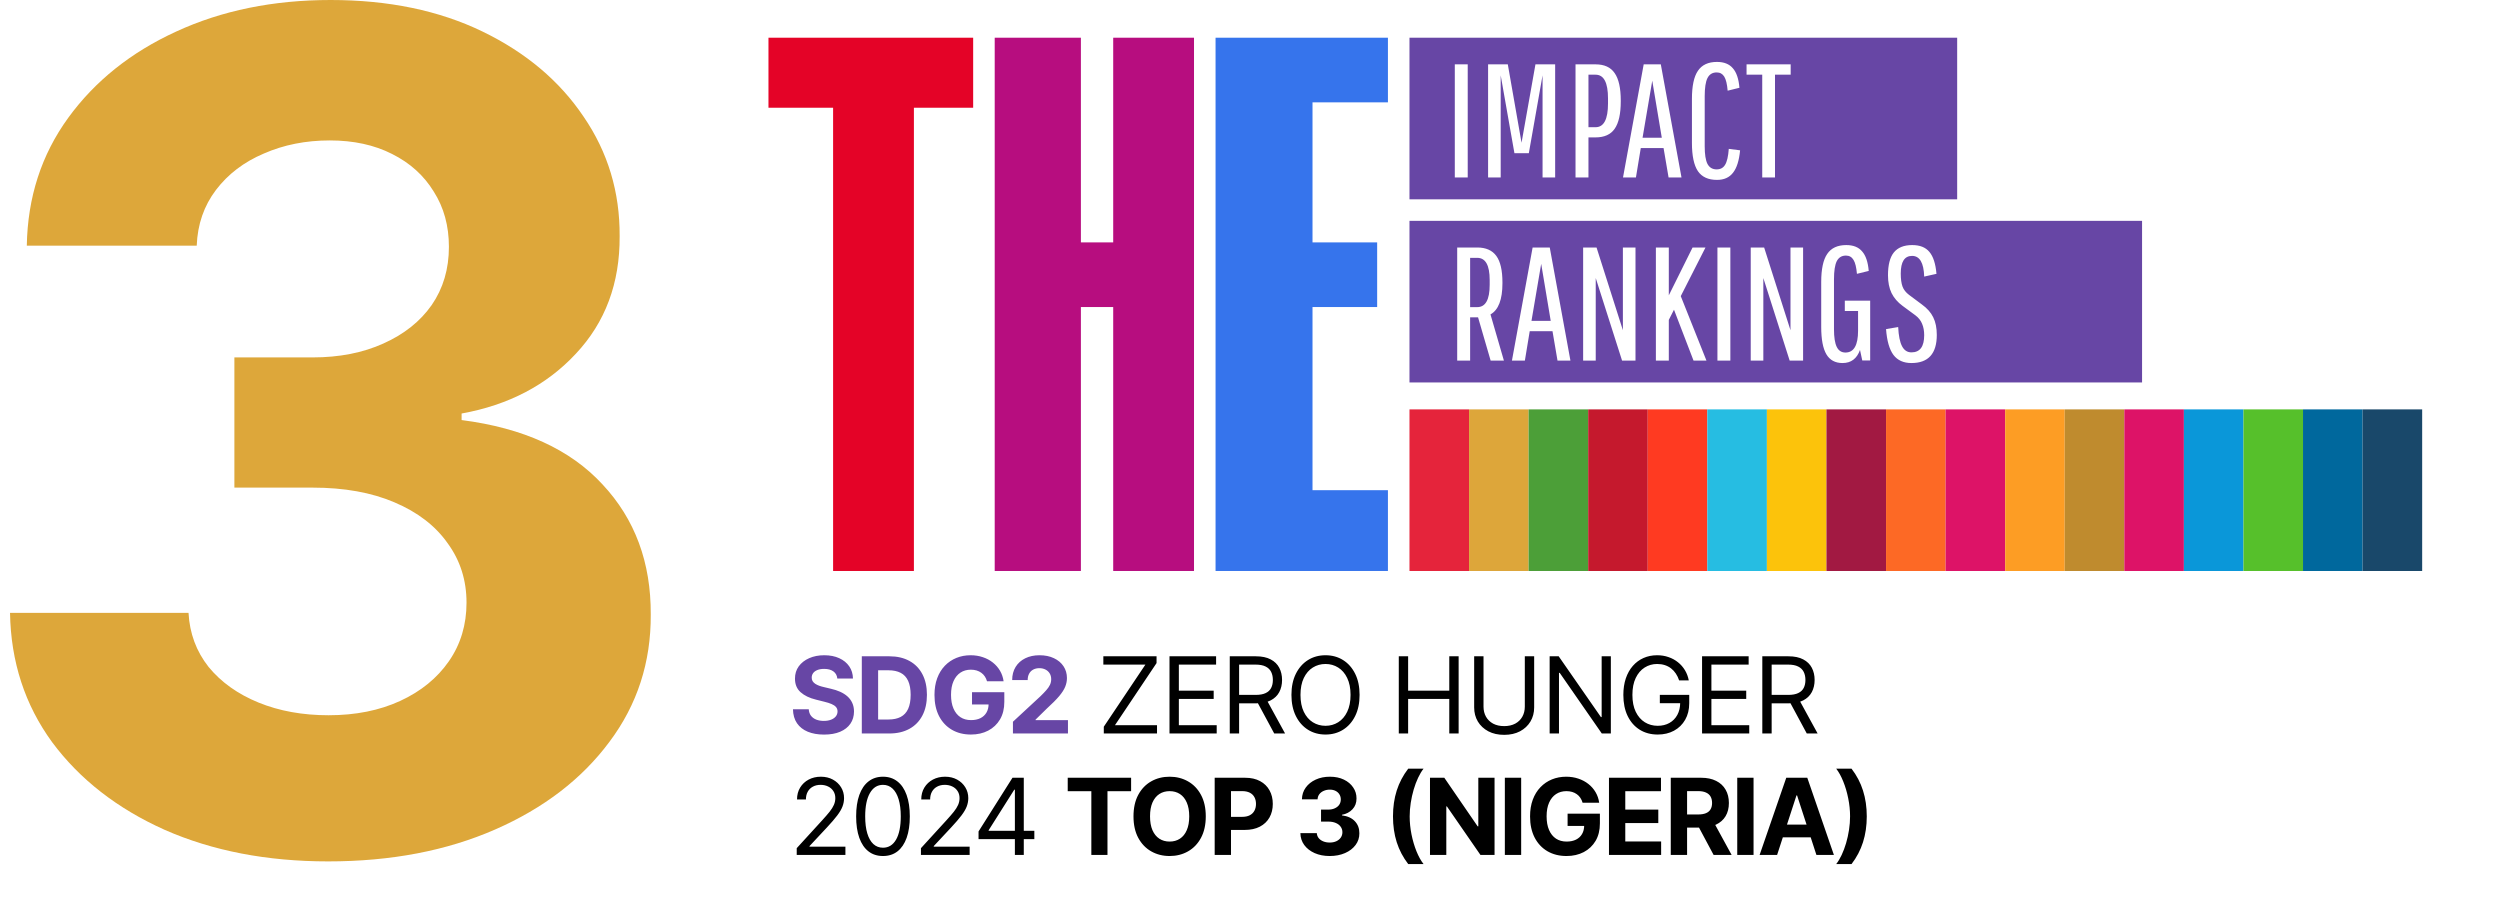 <svg width="212" height="77" viewBox="0 0 212 77" fill="none" xmlns="http://www.w3.org/2000/svg">
<path d="M27.826 73.047C22.642 73.047 18.024 72.156 13.973 70.374C9.946 68.569 6.764 66.092 4.426 62.944C2.111 59.773 0.919 56.117 0.85 51.973H15.987C16.08 53.709 16.647 55.237 17.688 56.556C18.753 57.852 20.165 58.859 21.924 59.577C23.683 60.294 25.662 60.653 27.861 60.653C30.152 60.653 32.178 60.248 33.937 59.438C35.696 58.628 37.073 57.505 38.068 56.07C39.063 54.635 39.561 52.98 39.561 51.105C39.561 49.208 39.029 47.529 37.964 46.071C36.922 44.59 35.418 43.433 33.451 42.599C31.506 41.766 29.192 41.35 26.507 41.35H19.876V30.309H26.507C28.775 30.309 30.777 29.916 32.513 29.129C34.272 28.342 35.638 27.254 36.61 25.865C37.582 24.453 38.068 22.81 38.068 20.935C38.068 19.153 37.64 17.591 36.783 16.248C35.95 14.883 34.77 13.818 33.242 13.054C31.738 12.29 29.979 11.908 27.965 11.908C25.928 11.908 24.065 12.279 22.375 13.019C20.686 13.737 19.332 14.767 18.313 16.109C17.295 17.452 16.751 19.026 16.682 20.831H2.273C2.343 16.734 3.512 13.124 5.78 9.999C8.048 6.874 11.104 4.432 14.946 2.673C18.811 0.891 23.174 0 28.035 0C32.941 0 37.235 0.891 40.915 2.673C44.595 4.456 47.454 6.863 49.49 9.895C51.55 12.904 52.569 16.283 52.546 20.032C52.569 24.014 51.331 27.335 48.831 29.997C46.354 32.658 43.125 34.348 39.144 35.066V35.621C44.375 36.292 48.356 38.109 51.087 41.072C53.842 44.011 55.207 47.691 55.184 52.112C55.207 56.163 54.039 59.762 51.678 62.91C49.34 66.058 46.111 68.534 41.991 70.34C37.871 72.145 33.15 73.047 27.826 73.047Z" fill="#DDA73A"/>
<g filter="url(#filter0_b_678_952)">
<path d="M71.004 57.537C70.979 57.279 70.869 57.079 70.675 56.936C70.481 56.793 70.218 56.722 69.886 56.722C69.66 56.722 69.469 56.754 69.314 56.818C69.158 56.88 69.039 56.966 68.956 57.077C68.875 57.188 68.834 57.313 68.834 57.454C68.83 57.571 68.854 57.673 68.908 57.761C68.963 57.848 69.039 57.924 69.135 57.988C69.23 58.049 69.341 58.104 69.467 58.151C69.593 58.195 69.727 58.234 69.87 58.266L70.458 58.406C70.743 58.47 71.005 58.555 71.244 58.662C71.483 58.769 71.689 58.9 71.864 59.055C72.039 59.211 72.174 59.394 72.27 59.605C72.368 59.816 72.418 60.058 72.42 60.33C72.418 60.731 72.316 61.078 72.113 61.372C71.913 61.664 71.623 61.891 71.244 62.053C70.867 62.213 70.412 62.293 69.879 62.293C69.351 62.293 68.891 62.212 68.499 62.05C68.109 61.888 67.804 61.648 67.585 61.331C67.367 61.011 67.253 60.616 67.243 60.145H68.582C68.597 60.364 68.659 60.548 68.77 60.695C68.883 60.84 69.033 60.949 69.221 61.024C69.41 61.096 69.625 61.133 69.863 61.133C70.098 61.133 70.301 61.098 70.474 61.03C70.648 60.962 70.784 60.867 70.88 60.746C70.975 60.624 71.023 60.485 71.023 60.327C71.023 60.18 70.98 60.056 70.892 59.956C70.807 59.856 70.681 59.771 70.515 59.701C70.351 59.63 70.15 59.566 69.911 59.509L69.198 59.33C68.647 59.196 68.211 58.986 67.891 58.7C67.572 58.415 67.413 58.03 67.415 57.547C67.413 57.15 67.518 56.804 67.731 56.508C67.947 56.212 68.242 55.98 68.617 55.814C68.992 55.648 69.418 55.565 69.895 55.565C70.381 55.565 70.805 55.648 71.167 55.814C71.531 55.98 71.815 56.212 72.017 56.508C72.22 56.804 72.324 57.147 72.331 57.537H71.004ZM75.401 62.2H73.081V55.654H75.42C76.079 55.654 76.645 55.785 77.121 56.048C77.596 56.308 77.961 56.681 78.217 57.169C78.475 57.657 78.604 58.241 78.604 58.921C78.604 59.603 78.475 60.189 78.217 60.679C77.961 61.169 77.594 61.545 77.114 61.807C76.637 62.069 76.066 62.2 75.401 62.2ZM74.465 61.014H75.344C75.753 61.014 76.097 60.942 76.376 60.797C76.657 60.65 76.868 60.423 77.009 60.116C77.151 59.807 77.223 59.409 77.223 58.921C77.223 58.437 77.151 58.042 77.009 57.735C76.868 57.428 76.658 57.202 76.379 57.058C76.1 56.913 75.756 56.84 75.347 56.84H74.465V61.014ZM83.699 57.77C83.654 57.615 83.591 57.477 83.51 57.358C83.429 57.236 83.33 57.134 83.213 57.051C83.098 56.966 82.966 56.901 82.817 56.856C82.67 56.812 82.507 56.789 82.328 56.789C81.993 56.789 81.699 56.872 81.446 57.038C81.194 57.205 80.998 57.446 80.858 57.764C80.717 58.079 80.647 58.465 80.647 58.921C80.647 59.377 80.716 59.765 80.855 60.084C80.993 60.404 81.189 60.648 81.442 60.816C81.696 60.982 81.995 61.065 82.341 61.065C82.654 61.065 82.921 61.01 83.143 60.899C83.367 60.786 83.537 60.627 83.654 60.423C83.773 60.218 83.833 59.977 83.833 59.697L84.114 59.739H82.427V58.697H85.166V59.522C85.166 60.097 85.044 60.591 84.802 61.005C84.559 61.416 84.224 61.733 83.798 61.957C83.372 62.179 82.884 62.289 82.334 62.289C81.721 62.289 81.181 62.154 80.717 61.883C80.252 61.611 79.89 61.224 79.63 60.723C79.373 60.221 79.244 59.624 79.244 58.934C79.244 58.403 79.32 57.93 79.474 57.515C79.629 57.097 79.847 56.743 80.126 56.453C80.405 56.164 80.73 55.943 81.101 55.792C81.471 55.641 81.873 55.565 82.305 55.565C82.676 55.565 83.021 55.619 83.341 55.728C83.661 55.834 83.944 55.986 84.191 56.182C84.44 56.378 84.644 56.611 84.802 56.882C84.959 57.15 85.06 57.446 85.105 57.77H83.699ZM85.897 62.2V61.203L88.227 59.045C88.425 58.854 88.591 58.681 88.725 58.528C88.862 58.374 88.965 58.224 89.035 58.077C89.106 57.928 89.141 57.767 89.141 57.594C89.141 57.403 89.097 57.238 89.01 57.099C88.923 56.959 88.803 56.851 88.652 56.776C88.501 56.7 88.329 56.661 88.138 56.661C87.937 56.661 87.763 56.702 87.613 56.783C87.464 56.864 87.349 56.98 87.268 57.131C87.187 57.282 87.147 57.462 87.147 57.671H85.833C85.833 57.243 85.93 56.871 86.124 56.556C86.318 56.24 86.59 55.996 86.939 55.824C87.288 55.651 87.691 55.565 88.147 55.565C88.616 55.565 89.024 55.648 89.371 55.814C89.721 55.978 89.992 56.206 90.186 56.498C90.38 56.79 90.477 57.125 90.477 57.502C90.477 57.749 90.428 57.993 90.33 58.234C90.234 58.474 90.062 58.742 89.815 59.036C89.568 59.328 89.22 59.678 88.77 60.087L87.815 61.024V61.069H90.563V62.2H85.897Z" fill="#6746A5"/>
<path d="M93.602 62.2V61.625L97.13 56.358H93.564V55.654H98.076V56.23L94.548 61.497H98.115V62.2H93.602ZM99.174 62.2V55.654H103.125V56.358H99.967V58.569H102.92V59.272H99.967V61.497H103.176V62.2H99.174ZM104.283 62.2V55.654H106.495C107.006 55.654 107.426 55.742 107.754 55.917C108.082 56.089 108.325 56.327 108.483 56.629C108.64 56.932 108.719 57.276 108.719 57.662C108.719 58.047 108.64 58.389 108.483 58.688C108.325 58.986 108.083 59.22 107.757 59.391C107.431 59.559 107.015 59.643 106.508 59.643H104.718V58.927H106.482C106.832 58.927 107.113 58.876 107.326 58.774C107.541 58.672 107.697 58.527 107.792 58.339C107.89 58.15 107.939 57.924 107.939 57.662C107.939 57.4 107.89 57.17 107.792 56.974C107.694 56.778 107.538 56.627 107.323 56.521C107.107 56.412 106.823 56.358 106.469 56.358H105.076V62.2H104.283ZM107.364 59.26L108.975 62.2H108.055L106.469 59.26H107.364ZM115.293 58.927C115.293 59.618 115.168 60.214 114.919 60.717C114.67 61.22 114.328 61.608 113.893 61.88C113.458 62.153 112.962 62.289 112.404 62.289C111.845 62.289 111.349 62.153 110.914 61.88C110.48 61.608 110.138 61.22 109.888 60.717C109.639 60.214 109.514 59.618 109.514 58.927C109.514 58.237 109.639 57.64 109.888 57.138C110.138 56.635 110.48 56.247 110.914 55.974C111.349 55.701 111.845 55.565 112.404 55.565C112.962 55.565 113.458 55.701 113.893 55.974C114.328 56.247 114.67 56.635 114.919 57.138C115.168 57.64 115.293 58.237 115.293 58.927ZM114.526 58.927C114.526 58.361 114.431 57.882 114.241 57.492C114.054 57.102 113.799 56.807 113.477 56.607C113.158 56.407 112.8 56.306 112.404 56.306C112.007 56.306 111.648 56.407 111.327 56.607C111.007 56.807 110.752 57.102 110.563 57.492C110.375 57.882 110.281 58.361 110.281 58.927C110.281 59.494 110.375 59.972 110.563 60.362C110.752 60.752 111.007 61.047 111.327 61.248C111.648 61.448 112.007 61.548 112.404 61.548C112.8 61.548 113.158 61.448 113.477 61.248C113.799 61.047 114.054 60.752 114.241 60.362C114.431 59.972 114.526 59.494 114.526 58.927ZM118.617 62.2V55.654H119.409V58.569H122.899V55.654H123.692V62.2H122.899V59.272H119.409V62.2H118.617ZM129.304 55.654H130.097V59.988C130.097 60.436 129.991 60.835 129.781 61.187C129.572 61.536 129.277 61.812 128.895 62.015C128.514 62.215 128.066 62.315 127.553 62.315C127.039 62.315 126.592 62.215 126.211 62.015C125.829 61.812 125.533 61.536 125.322 61.187C125.113 60.835 125.009 60.436 125.009 59.988V55.654H125.802V59.924C125.802 60.244 125.872 60.528 126.012 60.778C126.153 61.025 126.353 61.22 126.613 61.363C126.875 61.503 127.189 61.574 127.553 61.574C127.917 61.574 128.23 61.503 128.493 61.363C128.755 61.22 128.955 61.025 129.093 60.778C129.234 60.528 129.304 60.244 129.304 59.924V55.654ZM136.6 55.654V62.2H135.833L132.266 57.061H132.202V62.2H131.41V55.654H132.177L135.756 60.806H135.82V55.654H136.6ZM142.391 57.7C142.32 57.485 142.228 57.292 142.113 57.121C142 56.949 141.864 56.802 141.707 56.68C141.551 56.559 141.374 56.466 141.176 56.402C140.978 56.338 140.761 56.306 140.524 56.306C140.136 56.306 139.784 56.407 139.466 56.607C139.149 56.807 138.896 57.102 138.709 57.492C138.521 57.882 138.428 58.361 138.428 58.927C138.428 59.494 138.522 59.972 138.712 60.362C138.902 60.752 139.158 61.047 139.482 61.248C139.806 61.448 140.17 61.548 140.575 61.548C140.95 61.548 141.281 61.468 141.566 61.308C141.854 61.146 142.077 60.918 142.237 60.624C142.399 60.328 142.48 59.98 142.48 59.579L142.723 59.63H140.754V58.927H143.247V59.63C143.247 60.169 143.132 60.638 142.902 61.037C142.674 61.435 142.359 61.744 141.956 61.963C141.555 62.181 141.095 62.289 140.575 62.289C139.996 62.289 139.486 62.153 139.048 61.88C138.611 61.608 138.27 61.22 138.025 60.717C137.782 60.214 137.66 59.618 137.66 58.927C137.66 58.41 137.73 57.944 137.868 57.531C138.009 57.115 138.207 56.761 138.463 56.469C138.718 56.178 139.021 55.954 139.37 55.798C139.72 55.643 140.104 55.565 140.524 55.565C140.869 55.565 141.191 55.617 141.489 55.722C141.79 55.824 142.057 55.97 142.292 56.16C142.528 56.347 142.725 56.572 142.883 56.834C143.04 57.094 143.149 57.383 143.209 57.7H142.391ZM144.335 62.2V55.654H148.285V56.358H145.127V58.569H148.08V59.272H145.127V61.497H148.336V62.2H144.335ZM149.444 62.2V55.654H151.655C152.167 55.654 152.586 55.742 152.914 55.917C153.243 56.089 153.485 56.327 153.643 56.629C153.801 56.932 153.88 57.276 153.88 57.662C153.88 58.047 153.801 58.389 153.643 58.688C153.485 58.986 153.244 59.22 152.918 59.391C152.592 59.559 152.175 59.643 151.668 59.643H149.878V58.927H151.642C151.992 58.927 152.273 58.876 152.486 58.774C152.701 58.672 152.857 58.527 152.953 58.339C153.051 58.15 153.1 57.924 153.1 57.662C153.1 57.4 153.051 57.17 152.953 56.974C152.855 56.778 152.698 56.627 152.483 56.521C152.268 56.412 151.983 56.358 151.63 56.358H150.236V62.2H149.444ZM152.525 59.26L154.135 62.2H153.215L151.63 59.26H152.525Z" fill="black"/>
<path d="M67.562 72.5V71.925L69.723 69.56C69.976 69.283 70.185 69.042 70.349 68.837C70.513 68.631 70.635 68.437 70.713 68.256C70.794 68.072 70.835 67.881 70.835 67.68C70.835 67.45 70.779 67.251 70.669 67.083C70.56 66.914 70.411 66.784 70.221 66.693C70.031 66.601 69.819 66.555 69.582 66.555C69.331 66.555 69.111 66.608 68.924 66.712C68.738 66.814 68.594 66.958 68.492 67.144C68.392 67.329 68.342 67.546 68.342 67.796H67.588C67.588 67.412 67.676 67.075 67.853 66.785C68.03 66.496 68.27 66.27 68.575 66.108C68.882 65.946 69.226 65.865 69.608 65.865C69.991 65.865 70.331 65.946 70.627 66.108C70.923 66.27 71.156 66.488 71.324 66.763C71.492 67.038 71.576 67.344 71.576 67.68C71.576 67.921 71.533 68.157 71.445 68.387C71.36 68.615 71.211 68.869 70.998 69.151C70.787 69.43 70.494 69.771 70.119 70.173L68.649 71.746V71.797H71.691V72.5H67.562ZM74.876 72.59C74.395 72.59 73.984 72.459 73.646 72.196C73.307 71.932 73.048 71.55 72.869 71.049C72.69 70.546 72.601 69.939 72.601 69.227C72.601 68.52 72.69 67.916 72.869 67.415C73.05 66.912 73.31 66.529 73.649 66.265C73.99 65.998 74.399 65.865 74.876 65.865C75.353 65.865 75.761 65.998 76.1 66.265C76.441 66.529 76.701 66.912 76.88 67.415C77.061 67.916 77.152 68.52 77.152 69.227C77.152 69.939 77.062 70.546 76.883 71.049C76.704 71.55 76.445 71.932 76.107 72.196C75.768 72.459 75.358 72.59 74.876 72.59ZM74.876 71.886C75.353 71.886 75.724 71.656 75.989 71.196C76.253 70.736 76.385 70.079 76.385 69.227C76.385 68.66 76.324 68.178 76.203 67.779C76.083 67.381 75.911 67.077 75.685 66.869C75.461 66.66 75.192 66.555 74.876 66.555C74.403 66.555 74.034 66.789 73.767 67.255C73.501 67.72 73.368 68.377 73.368 69.227C73.368 69.794 73.427 70.276 73.547 70.672C73.666 71.068 73.838 71.37 74.061 71.576C74.287 71.783 74.559 71.886 74.876 71.886ZM78.096 72.5V71.925L80.257 69.56C80.51 69.283 80.719 69.042 80.883 68.837C81.047 68.631 81.169 68.437 81.248 68.256C81.329 68.072 81.369 67.881 81.369 67.68C81.369 67.45 81.314 67.251 81.203 67.083C81.094 66.914 80.945 66.784 80.755 66.693C80.566 66.601 80.353 66.555 80.116 66.555C79.865 66.555 79.645 66.608 79.458 66.712C79.272 66.814 79.129 66.958 79.026 67.144C78.926 67.329 78.876 67.546 78.876 67.796H78.122C78.122 67.412 78.21 67.075 78.387 66.785C78.564 66.496 78.805 66.27 79.109 66.108C79.416 65.946 79.76 65.865 80.142 65.865C80.525 65.865 80.865 65.946 81.161 66.108C81.457 66.27 81.69 66.488 81.858 66.763C82.026 67.038 82.111 67.344 82.111 67.68C82.111 67.921 82.067 68.157 81.98 68.387C81.894 68.615 81.745 68.869 81.532 69.151C81.321 69.43 81.028 69.771 80.653 70.173L79.183 71.746V71.797H82.226V72.5H78.096ZM82.981 71.158V70.506L85.858 65.954H86.331V66.965H86.011L83.838 70.403V70.454H87.712V71.158H82.981ZM86.062 72.5V70.96V70.656V65.954H86.817V72.5H86.062ZM90.543 67.096V65.954H95.918V67.096H93.914V72.5H92.546V67.096H90.543ZM102.25 69.227C102.25 69.941 102.114 70.548 101.844 71.049C101.575 71.55 101.209 71.932 100.744 72.196C100.282 72.459 99.762 72.59 99.185 72.59C98.603 72.59 98.081 72.457 97.619 72.193C97.156 71.929 96.791 71.546 96.522 71.046C96.254 70.545 96.12 69.939 96.12 69.227C96.12 68.513 96.254 67.906 96.522 67.406C96.791 66.905 97.156 66.523 97.619 66.261C98.081 65.997 98.603 65.865 99.185 65.865C99.762 65.865 100.282 65.997 100.744 66.261C101.209 66.523 101.575 66.905 101.844 67.406C102.114 67.906 102.25 68.513 102.25 69.227ZM100.847 69.227C100.847 68.765 100.777 68.375 100.639 68.058C100.503 67.74 100.31 67.499 100.06 67.335C99.811 67.171 99.519 67.089 99.185 67.089C98.85 67.089 98.558 67.171 98.309 67.335C98.06 67.499 97.866 67.74 97.727 68.058C97.591 68.375 97.523 68.765 97.523 69.227C97.523 69.69 97.591 70.079 97.727 70.397C97.866 70.715 98.06 70.955 98.309 71.119C98.558 71.283 98.85 71.365 99.185 71.365C99.519 71.365 99.811 71.283 100.06 71.119C100.31 70.955 100.503 70.715 100.639 70.397C100.777 70.079 100.847 69.69 100.847 69.227ZM103.005 72.5V65.954H105.587C106.084 65.954 106.507 66.049 106.856 66.239C107.205 66.427 107.472 66.688 107.655 67.022C107.84 67.354 107.933 67.738 107.933 68.173C107.933 68.607 107.839 68.991 107.652 69.323C107.464 69.656 107.193 69.914 106.837 70.1C106.483 70.285 106.055 70.378 105.552 70.378H103.906V69.269H105.328C105.595 69.269 105.814 69.223 105.987 69.131C106.161 69.038 106.291 68.909 106.377 68.745C106.464 68.579 106.508 68.388 106.508 68.173C106.508 67.955 106.464 67.766 106.377 67.604C106.291 67.44 106.161 67.313 105.987 67.223C105.812 67.132 105.59 67.086 105.322 67.086H104.389V72.5H103.005ZM112.756 72.59C112.279 72.59 111.854 72.507 111.481 72.343C111.11 72.177 110.817 71.949 110.602 71.659C110.389 71.368 110.279 71.031 110.273 70.65H111.666C111.675 70.809 111.727 70.95 111.823 71.071C111.921 71.191 112.051 71.283 112.213 71.349C112.375 71.415 112.557 71.448 112.759 71.448C112.97 71.448 113.157 71.411 113.319 71.337C113.48 71.262 113.607 71.159 113.699 71.027C113.79 70.894 113.836 70.742 113.836 70.57C113.836 70.395 113.787 70.24 113.689 70.106C113.593 69.97 113.455 69.863 113.274 69.787C113.095 69.71 112.882 69.671 112.635 69.671H112.024V68.655H112.635C112.843 68.655 113.028 68.619 113.187 68.546C113.349 68.474 113.475 68.374 113.565 68.246C113.654 68.116 113.699 67.965 113.699 67.792C113.699 67.628 113.659 67.484 113.581 67.361C113.504 67.235 113.395 67.137 113.255 67.067C113.116 66.996 112.954 66.961 112.769 66.961C112.581 66.961 112.41 66.995 112.254 67.064C112.099 67.13 111.974 67.224 111.88 67.348C111.787 67.472 111.736 67.617 111.73 67.783H110.404C110.41 67.406 110.518 67.073 110.727 66.785C110.935 66.498 111.217 66.273 111.57 66.111C111.926 65.947 112.328 65.865 112.775 65.865C113.227 65.865 113.622 65.947 113.961 66.111C114.3 66.275 114.563 66.497 114.75 66.776C114.94 67.053 115.034 67.364 115.032 67.709C115.034 68.076 114.92 68.381 114.69 68.626C114.462 68.871 114.164 69.027 113.798 69.093V69.144C114.279 69.206 114.646 69.373 114.897 69.646C115.151 69.916 115.277 70.255 115.274 70.662C115.277 71.035 115.169 71.367 114.952 71.656C114.736 71.946 114.439 72.174 114.06 72.34C113.681 72.506 113.246 72.59 112.756 72.59ZM118.125 69.227C118.125 68.435 118.231 67.705 118.442 67.038C118.655 66.371 118.98 65.753 119.417 65.184H120.717C120.551 65.395 120.397 65.653 120.254 65.958C120.111 66.26 119.987 66.593 119.88 66.955C119.774 67.317 119.69 67.692 119.631 68.08C119.571 68.466 119.541 68.848 119.541 69.227C119.541 69.732 119.592 70.243 119.695 70.758C119.799 71.272 119.94 71.749 120.117 72.19C120.296 72.631 120.496 72.992 120.717 73.273H119.417C118.98 72.704 118.655 72.087 118.442 71.42C118.231 70.753 118.125 70.022 118.125 69.227ZM126.738 65.954V72.5H125.543L122.695 68.38H122.647V72.5H121.263V65.954H122.478L125.303 70.071H125.361V65.954H126.738ZM128.995 65.954V72.5H127.611V65.954H128.995ZM134.204 68.07C134.159 67.915 134.096 67.777 134.015 67.658C133.935 67.537 133.835 67.434 133.718 67.351C133.603 67.266 133.471 67.201 133.322 67.156C133.175 67.112 133.012 67.089 132.833 67.089C132.498 67.089 132.204 67.172 131.951 67.338C131.699 67.505 131.503 67.746 131.363 68.064C131.222 68.379 131.152 68.765 131.152 69.221C131.152 69.677 131.221 70.065 131.36 70.384C131.498 70.704 131.694 70.948 131.948 71.116C132.201 71.282 132.501 71.365 132.846 71.365C133.159 71.365 133.426 71.31 133.648 71.199C133.872 71.086 134.042 70.928 134.159 70.723C134.279 70.519 134.338 70.277 134.338 69.998L134.62 70.039H132.932V68.997H135.671V69.822C135.671 70.397 135.55 70.891 135.307 71.305C135.064 71.716 134.729 72.033 134.303 72.257C133.877 72.479 133.389 72.59 132.839 72.59C132.226 72.59 131.687 72.454 131.222 72.184C130.758 71.911 130.395 71.524 130.136 71.023C129.878 70.521 129.749 69.924 129.749 69.234C129.749 68.703 129.825 68.23 129.979 67.815C130.134 67.397 130.352 67.043 130.631 66.754C130.91 66.464 131.235 66.243 131.606 66.092C131.976 65.941 132.378 65.865 132.811 65.865C133.181 65.865 133.526 65.919 133.846 66.028C134.166 66.135 134.449 66.286 134.696 66.482C134.946 66.678 135.149 66.911 135.307 67.182C135.464 67.45 135.566 67.746 135.61 68.07H134.204ZM136.441 72.5V65.954H140.851V67.096H137.824V68.655H140.624V69.796H137.824V71.359H140.864V72.5H136.441ZM141.681 72.5V65.954H144.264C144.758 65.954 145.18 66.043 145.529 66.22C145.881 66.394 146.148 66.643 146.331 66.965C146.517 67.284 146.61 67.66 146.61 68.093C146.61 68.527 146.516 68.901 146.328 69.215C146.141 69.526 145.869 69.764 145.513 69.93C145.16 70.097 144.731 70.18 144.228 70.18H142.499V69.067H144.005C144.269 69.067 144.488 69.031 144.663 68.959C144.838 68.886 144.968 68.778 145.053 68.633C145.14 68.488 145.184 68.308 145.184 68.093C145.184 67.875 145.14 67.692 145.053 67.543C144.968 67.394 144.837 67.281 144.66 67.204C144.485 67.125 144.265 67.086 143.998 67.086H143.065V72.5H141.681ZM145.216 69.521L146.843 72.5H145.315L143.724 69.521H145.216ZM148.701 65.954V72.5H147.318V65.954H148.701ZM150.698 72.5H149.215L151.475 65.954H153.258L155.515 72.5H154.032L152.392 67.45H152.341L150.698 72.5ZM150.605 69.927H154.108V71.007H150.605V69.927ZM158.302 69.227C158.302 70.022 158.195 70.753 157.982 71.42C157.771 72.087 157.447 72.704 157.01 73.273H155.71C155.876 73.062 156.03 72.805 156.173 72.5C156.316 72.195 156.44 71.863 156.547 71.503C156.653 71.141 156.737 70.766 156.796 70.378C156.856 69.99 156.886 69.606 156.886 69.227C156.886 68.722 156.834 68.213 156.729 67.7C156.627 67.184 156.486 66.707 156.307 66.268C156.13 65.827 155.931 65.466 155.71 65.184H157.01C157.447 65.753 157.771 66.371 157.982 67.038C158.195 67.705 158.302 68.435 158.302 69.227Z" fill="black"/>
<path d="M103.079 48.419V3.198H117.696V8.679H111.301V20.555H116.783V26.037H111.301V41.568H117.696V48.419H103.079Z" fill="#3674EC"/>
<path d="M84.351 48.419V3.198H91.66V20.555H94.4V3.198H101.252V48.419H94.4V26.037H91.66V48.419H84.351Z" fill="#B70D7F"/>
<path d="M65.166 9.136V3.198H82.524V9.136H77.499V48.419H70.647V9.136H65.166Z" fill="#E40327"/>
<rect width="46.444" height="13.704" transform="translate(119.524 3.198)" fill="#6746A5"/>
<path d="M123.367 15.049V5.457H124.463V15.049H123.367ZM129.644 12.994H128.424L127.259 6.389V15.049H126.19V5.457H127.862L129.027 12.103L130.206 5.457H131.877V15.049H130.809V6.389L129.644 12.994ZM133.604 15.049V5.457H135.304C136.044 5.457 136.583 5.703 136.921 6.197C137.268 6.69 137.441 7.467 137.441 8.526V8.595C137.441 9.655 137.268 10.431 136.921 10.925C136.583 11.409 136.044 11.651 135.304 11.651H134.701V15.049H133.604ZM134.701 10.787H135.304C136.007 10.787 136.359 10.116 136.359 8.773V8.348C136.359 7.005 136.007 6.334 135.304 6.334H134.701V10.787ZM141.495 15.049L141.07 12.555H139.138L138.727 15.049H137.631L139.385 5.457H140.837L142.591 15.049H141.495ZM140.111 6.841L139.289 11.678H140.92L140.111 6.841ZM145.6 15.255C144.86 15.255 144.321 15.008 143.983 14.515C143.645 14.012 143.476 13.213 143.476 12.117V8.389C143.476 7.293 143.645 6.498 143.983 6.005C144.321 5.502 144.86 5.251 145.6 5.251C146.194 5.251 146.642 5.429 146.943 5.786C147.254 6.133 147.441 6.686 147.505 7.444L146.505 7.69C146.459 7.133 146.363 6.736 146.217 6.498C146.071 6.261 145.856 6.142 145.573 6.142C145.216 6.142 144.956 6.302 144.792 6.622C144.636 6.941 144.559 7.453 144.559 8.156V12.405C144.559 13.09 144.636 13.588 144.792 13.898C144.956 14.209 145.216 14.364 145.573 14.364C145.892 14.364 146.13 14.236 146.285 13.98C146.45 13.716 146.555 13.263 146.6 12.624L147.56 12.747C147.478 13.615 147.277 14.25 146.957 14.652C146.646 15.054 146.194 15.255 145.6 15.255ZM148.108 6.334V5.457H151.849V6.334H150.52V15.049H149.437V6.334H148.108Z" fill="white"/>
<rect width="62.123" height="13.704" transform="translate(119.524 18.728)" fill="#6746A5"/>
<path d="M123.57 30.58V20.988H125.27C126 20.988 126.539 21.225 126.887 21.7C127.234 22.175 127.407 22.924 127.407 23.948V24.016C127.407 25.405 127.069 26.286 126.393 26.661L127.531 30.58H126.407L125.338 26.907H124.667V30.58H123.57ZM124.667 26.044H125.27C125.973 26.044 126.325 25.414 126.325 24.153V23.742C126.325 22.49 125.973 21.865 125.27 21.865H124.667V26.044ZM132.077 30.58L131.652 28.086H129.72L129.309 30.58H128.212L129.966 20.988H131.419L133.173 30.58H132.077ZM130.693 22.372L129.87 27.209H131.501L130.693 22.372ZM137.552 30.58L135.318 23.578V30.58H134.25V20.988H135.387L137.621 28.004V20.988H138.69V30.58H137.552ZM141.515 27.127V30.58H140.419V20.988H141.515V25.044L143.53 20.988H144.626L142.529 25.112L144.708 30.58H143.612L141.954 26.263L141.515 27.127ZM145.638 30.58V20.988H146.734V30.58H145.638ZM151.764 30.58L149.531 23.578V30.58H148.462V20.988H149.599L151.833 28.004V20.988H152.902V30.58H151.764ZM156.248 30.786C155.627 30.786 155.17 30.539 154.878 30.046C154.585 29.552 154.439 28.776 154.439 27.716V23.92C154.439 22.824 154.608 22.029 154.946 21.536C155.284 21.033 155.823 20.782 156.563 20.782C157.157 20.782 157.605 20.96 157.906 21.316C158.217 21.664 158.404 22.216 158.468 22.975L157.468 23.221C157.422 22.673 157.326 22.28 157.18 22.043C157.034 21.796 156.819 21.673 156.536 21.673C156.179 21.673 155.919 21.833 155.755 22.152C155.599 22.472 155.522 22.984 155.522 23.687V27.922C155.522 28.598 155.599 29.096 155.755 29.415C155.91 29.735 156.157 29.895 156.495 29.895C157.207 29.895 157.564 29.278 157.564 28.045V26.373H156.44V25.496H158.591V30.566H157.92L157.728 29.676C157.463 30.416 156.97 30.786 156.248 30.786ZM162.089 30.786C161.422 30.786 160.915 30.557 160.567 30.101C160.22 29.634 160.01 28.904 159.937 27.908L160.965 27.73C161.001 28.47 161.111 29.013 161.294 29.36C161.476 29.708 161.741 29.881 162.089 29.881C162.81 29.881 163.171 29.397 163.171 28.429C163.171 28.054 163.112 27.73 162.993 27.456C162.883 27.182 162.696 26.944 162.431 26.743L161.335 25.935C160.924 25.633 160.613 25.272 160.403 24.852C160.202 24.432 160.101 23.929 160.101 23.345C160.101 22.468 160.266 21.823 160.595 21.412C160.933 20.992 161.454 20.782 162.157 20.782C162.806 20.782 163.29 20.974 163.61 21.358C163.938 21.741 164.139 22.363 164.213 23.221L163.171 23.454C163.135 22.285 162.792 21.7 162.143 21.7C161.504 21.7 161.184 22.198 161.184 23.194C161.184 23.66 161.234 24.03 161.335 24.304C161.435 24.569 161.618 24.802 161.883 25.003L162.966 25.811C163.422 26.14 163.747 26.506 163.938 26.907C164.139 27.309 164.24 27.807 164.24 28.401C164.24 29.991 163.523 30.786 162.089 30.786Z" fill="white"/>
<rect x="119.524" y="34.716" width="5.052" height="13.704" fill="#E5243B"/>
<rect x="124.575" y="34.716" width="5.052" height="13.704" fill="#DDA63A"/>
<rect x="129.626" y="34.716" width="5.052" height="13.704" fill="#4C9F38"/>
<rect x="134.678" y="34.716" width="5.052" height="13.704" fill="#C5192D"/>
<rect x="139.73" y="34.716" width="5.052" height="13.704" fill="#FF3A21"/>
<rect x="144.781" y="34.716" width="5.052" height="13.704" fill="#26BDE2"/>
<rect x="149.833" y="34.716" width="5.052" height="13.704" fill="#FCC30B"/>
<rect x="154.884" y="34.716" width="5.052" height="13.704" fill="#A21942"/>
<rect x="159.936" y="34.716" width="5.052" height="13.704" fill="#FD6925"/>
<rect x="164.987" y="34.716" width="5.052" height="13.704" fill="#DD1367"/>
<rect x="170.039" y="34.716" width="5.052" height="13.704" fill="#FD9D24"/>
<rect x="175.09" y="34.716" width="5.052" height="13.704" fill="#BF8B2E"/>
<rect x="180.142" y="34.716" width="5.052" height="13.704" fill="#DD1367"/>
<rect x="185.193" y="34.716" width="5.052" height="13.704" fill="#0A97D9"/>
<rect x="190.245" y="34.716" width="5.052" height="13.704" fill="#56C02B"/>
<rect x="195.296" y="34.716" width="5.052" height="13.704" fill="#00689D"/>
<rect x="200.348" y="34.716" width="5.052" height="13.704" fill="#19486A"/>
</g>
<defs>
<filter id="filter0_b_678_952" x="23.142" y="-36.543" width="225.186" height="149.586" filterUnits="userSpaceOnUse" color-interpolation-filters="sRGB">
<feFlood flood-opacity="0" result="BackgroundImageFix"/>
<feGaussianBlur in="BackgroundImageFix" stdDeviation="18.271"/>
<feComposite in2="SourceAlpha" operator="in" result="effect1_backgroundBlur_678_952"/>
<feBlend mode="normal" in="SourceGraphic" in2="effect1_backgroundBlur_678_952" result="shape"/>
</filter>
</defs>
</svg>

